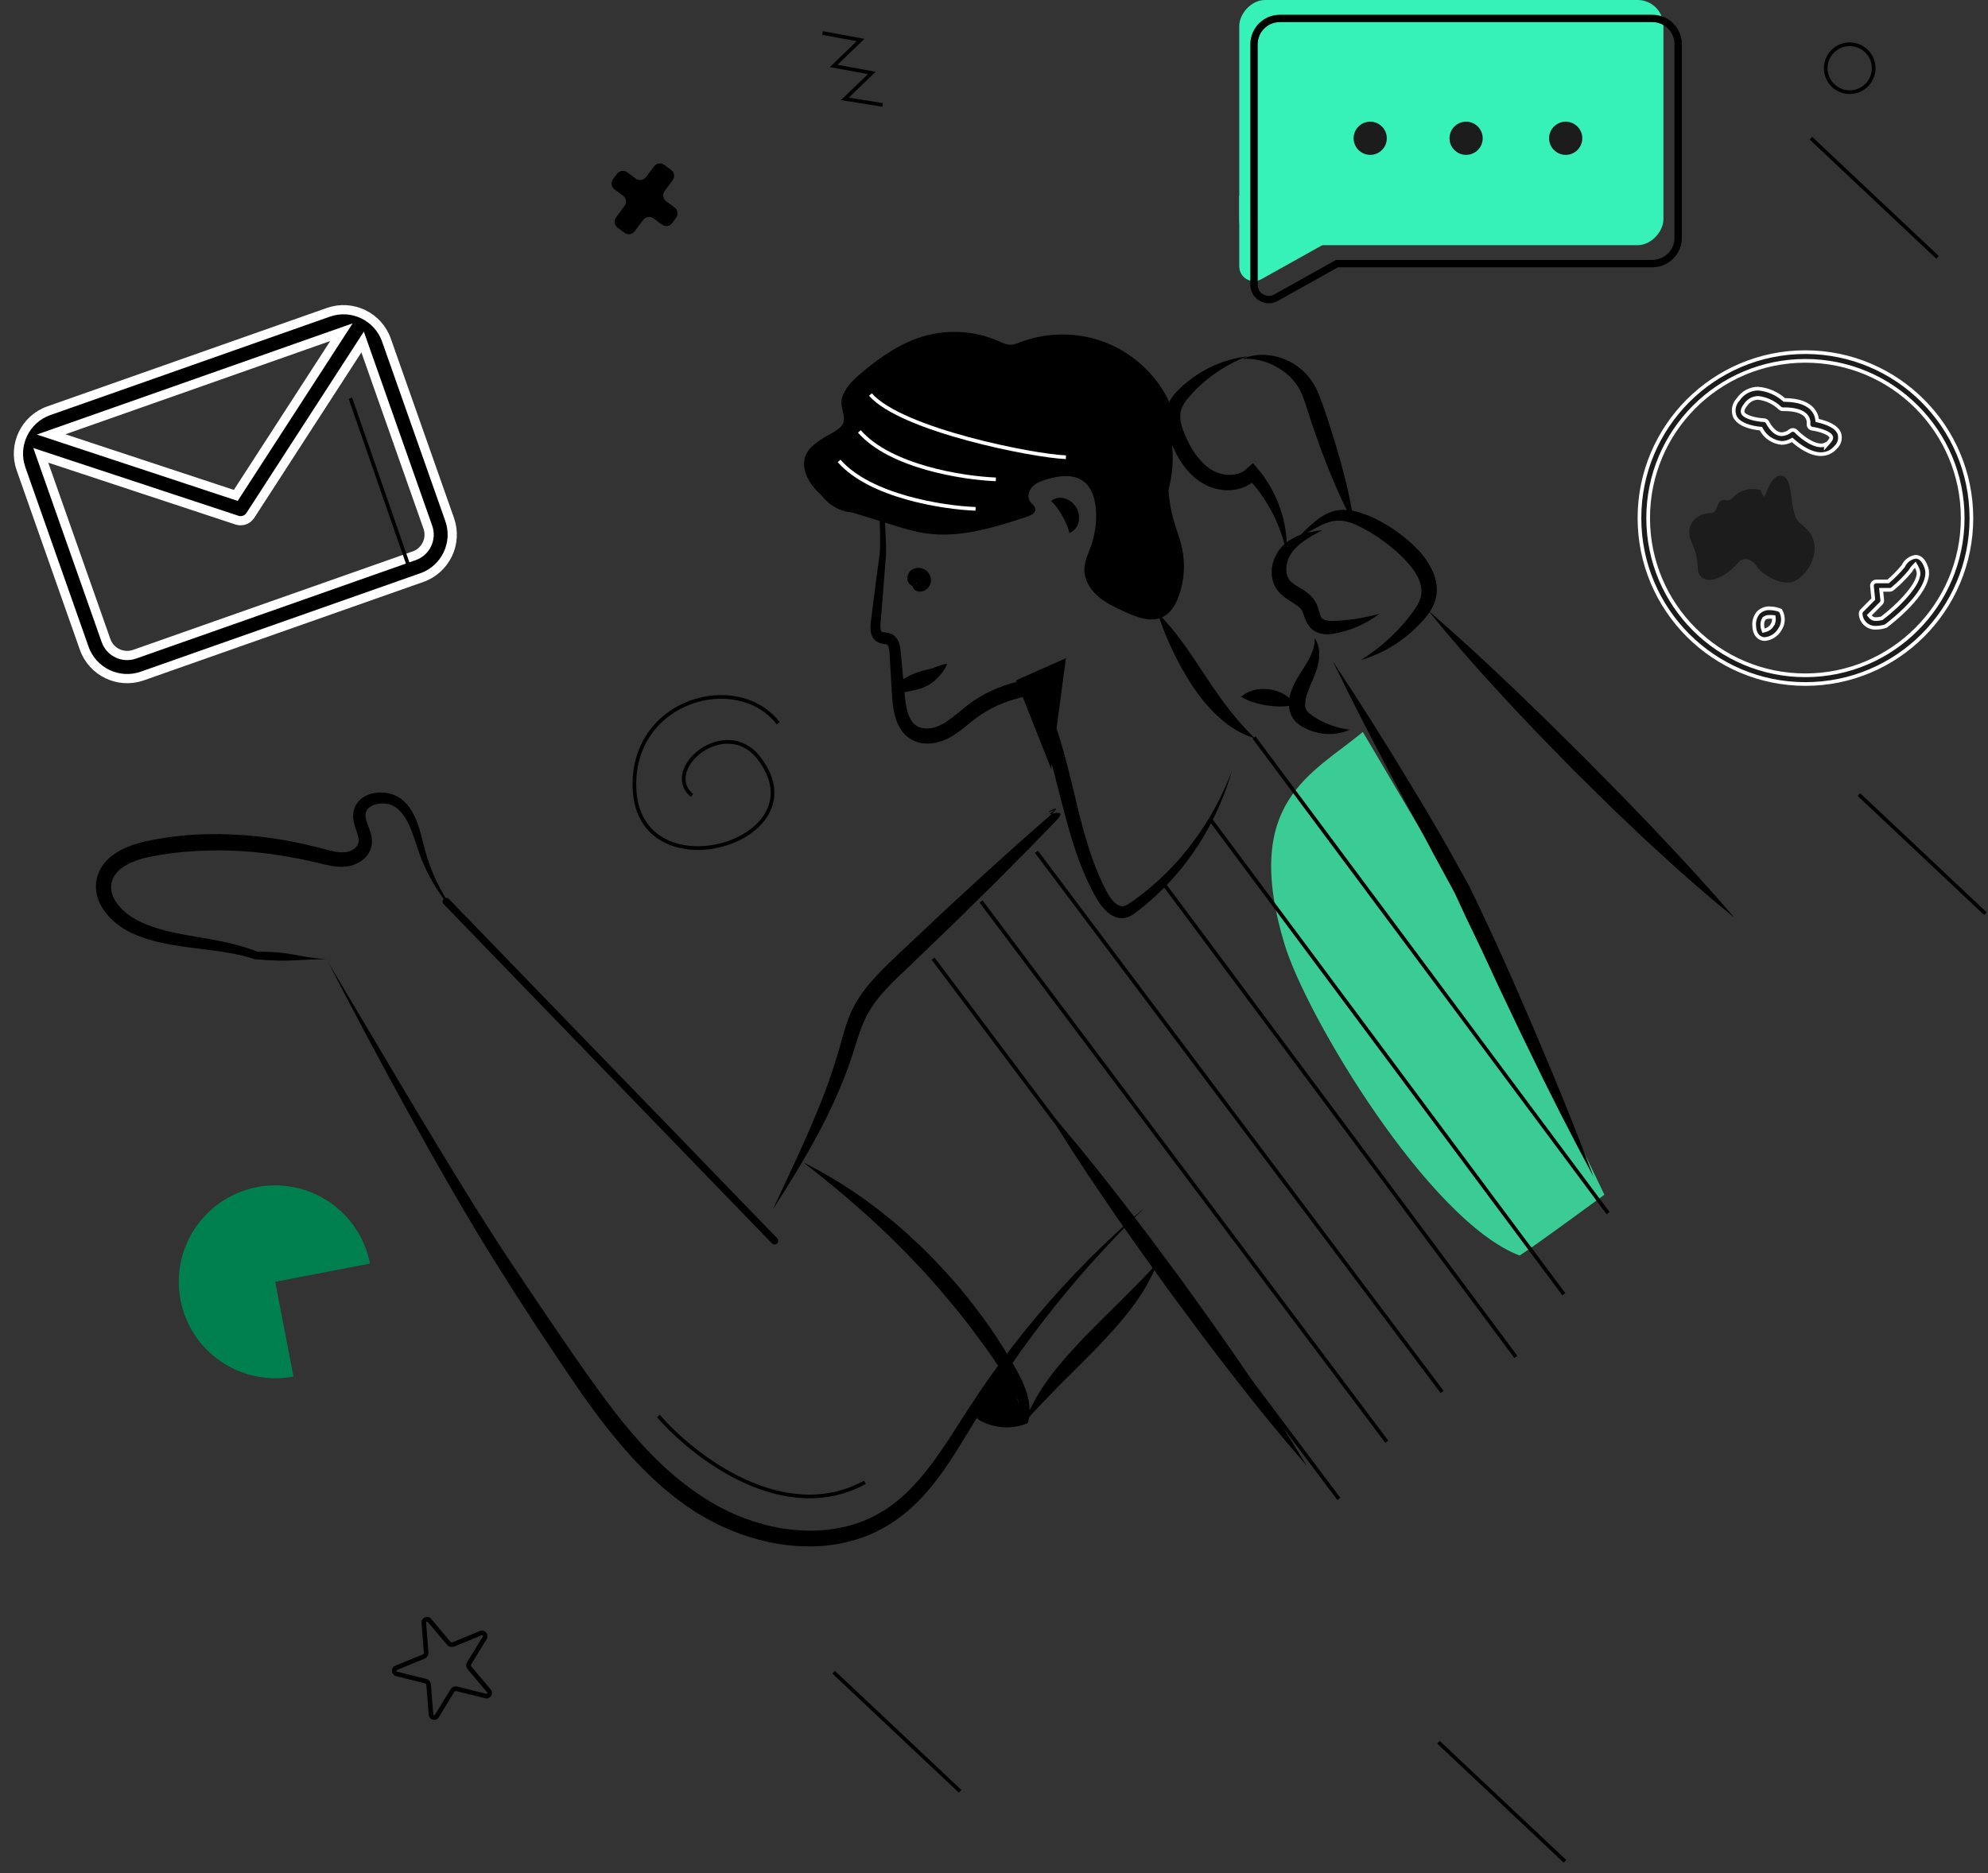 <svg width="539" height="508" viewBox="0 0 539 508" fill="none" xmlns="http://www.w3.org/2000/svg">
<rect x="0" y="0" width="539" height="508" fill="#333333" stroke="none"/>
<path d="M348.286 256.119C336.551 217.357 355.736 209.981 369.5 198.5L397.5 246.001L435 324.001C435 324.001 416 338.001 412 340.501C387.376 331.065 354.221 275.719 348.286 256.119Z" fill="#3BCC95"/>
<path d="M248.193 127.761C245.267 130.663 241.119 121.374 239.965 125.377C238.797 129.395 240.569 146.719 240.185 150.931L239.182 163.654L238.921 166.838C238.852 167.865 238.701 169.041 238.701 169.889C238.701 170.321 238.756 170.722 238.838 170.975C238.907 171.169 239.003 171.288 239.141 171.362C239.223 171.407 239.251 171.407 239.388 171.437C239.539 171.466 239.731 171.496 239.965 171.511C240.432 171.571 241.119 171.6 241.929 172.032C242.863 172.553 243.481 173.565 243.742 174.368C244.031 175.202 244.127 175.961 244.195 176.675L244.553 180.559L245.239 187.88C245.459 190.261 245.734 192.583 246.531 194.383C247.313 196.199 248.605 197.255 250.335 197.508C252.052 197.761 254.017 197.27 255.72 196.258C257.505 195.261 259.195 193.788 261.036 192.27C262.862 190.737 264.978 189.279 267.12 188.163C269.277 187.017 271.516 186.139 273.796 185.425C274.936 185.068 276.076 184.77 277.23 184.502L278.755 184.175L279.593 183.996L280.005 183.907C280.128 183.922 280.321 183.758 280.362 183.952L281.928 186.854C286.625 195.767 288.919 205.589 291.227 215.038C293.438 224.518 295.828 233.937 300.224 242.122C301.254 243.997 302.779 245.693 304.125 245.753C305.32 245.991 307.38 244.101 309.179 242.851C312.806 240.068 316.212 236.928 319.316 233.446C322.407 229.949 325.223 226.154 327.695 222.077C330.154 217.985 332.269 213.654 334 209.101C332.64 213.788 330.841 218.357 328.643 222.687C326.418 227.018 323.781 231.11 320.8 234.905C317.806 238.684 314.44 242.137 310.787 245.217C309.866 245.991 308.932 246.705 307.984 247.449C307.49 247.806 306.94 248.208 306.267 248.521C305.594 248.833 304.784 249.027 304.001 248.997C302.38 248.937 301.007 248.089 300.004 247.152C298.974 246.199 298.191 245.113 297.518 243.997C292.408 235.351 289.922 225.559 287.463 216.14C285.087 206.69 282.766 197.255 278.37 189.086C278.178 188.714 278.246 188.848 278.233 188.818C278.233 188.803 278.233 188.803 278.233 188.803C278.219 188.803 278.288 188.788 278.095 188.833C277.024 189.071 275.966 189.339 274.922 189.666C272.835 190.306 270.802 191.08 268.879 192.092C266.928 193.089 265.184 194.264 263.426 195.708C261.64 197.136 259.786 198.758 257.533 200.008C255.239 201.258 252.561 201.973 249.786 201.511C248.399 201.273 246.998 200.663 245.844 199.666C244.704 198.669 243.838 197.36 243.289 196.035C242.19 193.342 242.011 190.678 241.833 188.193L241.393 180.842L241.16 176.987C241.119 176.407 241.05 175.871 240.926 175.484C240.789 175.083 240.693 174.949 240.555 174.844C240.487 174.77 240.157 174.681 239.663 174.621C239.415 174.577 239.127 174.547 238.784 174.458C238.44 174.368 238.001 174.19 237.657 173.966C236.943 173.505 236.435 172.702 236.215 171.883C236.009 171.124 235.981 170.44 236.009 169.815C236.078 168.535 236.256 167.597 236.38 166.511L236.778 163.341C237.328 159.115 237.836 154.904 238.454 150.663C239.099 146.436 237.602 129.038 239.099 125.005C240.514 121.017 245.047 130.365 248.193 127.761Z" fill="black"/>
<path d="M289 178.5L275.5 184.5L285 208.5L289 178.5Z" fill="black"/>
<path d="M232.731 138.333C232.211 139.121 231.052 139.002 230.279 138.883C229.432 138.779 228.6 138.541 227.782 138.229C226.163 137.575 224.647 136.564 223.443 135.151C222.18 133.798 221.333 131.985 220.992 129.993C220.739 127.986 221.125 125.904 221.972 124.165C222.879 122.44 224.142 121.028 225.554 119.883C227.025 118.798 228.54 117.936 230.13 117.371C233.266 116.167 236.386 115.646 239.655 115.186C237.099 117.222 234.261 118.902 231.691 120.478C230.457 121.325 229.239 122.113 228.288 123.095C227.292 124.001 226.46 125.057 225.955 126.172C225.36 127.257 225.108 128.402 225.167 129.547C225.182 130.721 225.598 131.925 226.237 133.1C226.891 134.274 227.812 135.374 228.897 136.37C229.447 136.861 230.026 137.337 230.68 137.753C231.007 137.976 231.319 138.184 231.661 138.318C231.973 138.467 232.404 138.526 232.731 138.333Z" fill="black"/>
<path d="M231.601 116.538C230.888 115.423 230.517 114.026 230.531 112.628C230.546 111.216 230.873 109.804 231.468 108.496C232.671 105.834 234.796 103.798 236.921 102.148C239.031 100.453 241.126 99.011 243.415 97.494C245.718 96.082 248.244 94.789 250.993 93.971C253.742 93.228 256.58 92.915 259.404 93.019C262.212 93.198 264.991 93.763 267.577 94.818C270.162 95.829 272.584 97.271 274.62 99.115C275.616 100.051 276.611 101.018 277.369 102.192C278.127 103.352 278.632 104.764 278.469 106.087C278.186 104.779 277.369 103.768 276.448 102.965C275.526 102.133 274.427 101.508 273.342 100.869C271.158 99.635 268.84 98.743 266.477 98.119C264.099 97.554 261.692 97.167 259.285 97.242C256.878 97.227 254.485 97.569 252.227 98.252C249.938 98.847 247.739 99.873 245.555 101.122C243.355 102.296 241.111 103.738 238.912 104.987C236.772 106.295 234.781 107.693 233.34 109.581C231.928 111.454 230.977 113.937 231.601 116.538Z" fill="black"/>
<path d="M276.165 97.777C281.723 93.927 289.257 92.826 296.092 94.61C297.816 95.042 299.495 95.651 301.1 96.409C302.705 97.197 304.235 98.149 305.691 99.189C308.53 101.375 310.967 104.036 312.928 107.009C314.815 110.042 316.227 113.342 317.104 116.776C317.876 120.24 318.174 123.808 317.802 127.302C317.163 134.274 314.236 140.875 309.822 145.945C312.765 139.909 314.295 133.472 314.325 127.138C314.265 123.972 313.924 120.85 313.017 117.862C312.185 114.874 310.878 112.004 309.184 109.432C307.534 106.816 305.483 104.452 303.091 102.519C301.902 101.538 300.639 100.661 299.302 99.888C297.95 99.145 296.538 98.505 295.082 97.941C289.227 95.859 282.51 95.517 276.165 97.777Z" fill="black"/>
<path d="M314.637 139.076C316.851 140.681 318.59 143.03 319.556 145.662C319.808 146.316 320.016 147 320.195 147.669L320.611 149.75L320.759 151.861L320.729 153.987L320.417 156.083L319.942 158.149L319.199 160.142C318.902 160.781 318.59 161.42 318.233 162.03C316.851 164.483 314.771 166.519 312.319 167.738C313.537 165.285 314.355 162.936 315.053 160.632C315.172 160.038 315.335 159.458 315.499 158.893L315.856 157.139L316.153 155.399L316.301 153.645L316.435 151.876L316.42 150.107L316.361 148.323C316.286 147.728 316.227 147.148 316.212 146.524C315.885 144.13 315.439 141.677 314.637 139.076Z" fill="black"/>
<path d="M313.864 166.163C316.465 168.839 318.813 171.663 320.923 174.637C322.022 176.093 322.988 177.625 324.028 179.096C324.994 180.613 325.99 182.1 327 183.556C327.966 185.043 328.932 186.53 329.972 187.942C330.938 189.414 332.023 190.782 333.078 192.194C335.247 194.959 337.536 197.635 340.21 200.237C336.644 199.137 333.301 197.13 330.537 194.558C329.095 193.324 327.862 191.897 326.629 190.499C325.44 189.042 324.37 187.526 323.285 186.024C322.305 184.463 321.339 182.873 320.432 181.297C319.585 179.676 318.694 178.086 317.936 176.421C316.331 173.135 314.979 169.716 313.864 166.163Z" fill="black"/>
<path d="M286.359 219.5C280.846 222.741 290.787 218.003 286.359 222.552C281.976 227.131 277.533 231.665 273.045 236.14C268.602 240.659 264.04 245.06 259.538 249.52L245.852 262.721C241.26 267.033 236.773 271.314 234.41 276.666C233.162 279.342 232.315 282.33 231.349 285.393C230.353 288.455 229.254 291.488 228.005 294.446C223.102 306.34 216.445 317.237 209.579 327.911C214.929 316.389 220.516 304.987 224.751 293.183C225.776 290.224 226.727 287.251 227.589 284.248C228.436 281.245 229.224 278.078 230.546 274.942C231.899 271.79 233.875 268.95 236.015 266.453C238.169 263.925 240.502 261.681 242.791 259.48L256.64 246.457C261.321 242.176 265.942 237.835 270.667 233.613C275.363 229.346 280.103 225.139 284.888 220.976C289.643 216.903 280.43 221.968 286.359 219.5Z" fill="black"/>
<path d="M358.518 143.819C356.497 144.845 354.52 145.915 352.856 147.223C351.192 148.532 349.869 150.033 349.245 151.728C348.636 153.437 348.532 155.34 349.23 156.634C349.527 157.303 349.973 157.779 350.686 158.314C351.4 158.834 352.336 159.34 353.376 159.979C354.387 160.663 355.56 161.51 356.437 162.878C357.344 164.29 357.552 165.613 357.849 166.461C358.131 167.382 358.295 167.635 358.755 167.932C359.231 168.23 360.108 168.393 361.073 168.423C365.219 168.304 369.618 167.665 373.972 166.475C370.331 169.226 366.051 171.144 361.311 171.902C360.063 172.08 358.636 172.14 357.076 171.485C356.318 171.158 355.546 170.608 355.011 169.91C354.461 169.226 354.134 168.512 353.881 167.918C353.436 166.669 353.183 165.762 352.826 165.301C352.47 164.781 351.816 164.275 350.969 163.755C350.137 163.19 349.111 162.61 348.041 161.778C346.986 160.96 345.902 159.711 345.352 158.314C344.297 155.459 344.802 152.531 346.11 150.256C347.388 147.877 349.587 146.316 351.756 145.38C353.985 144.414 356.259 144.027 358.518 143.819Z" fill="black"/>
<path d="M351.608 146.286C352.618 145.082 353.718 143.937 354.877 142.867C356.051 141.797 357.254 140.756 358.696 139.879C360.107 139.002 361.876 138.377 363.674 138.288C365.472 138.199 367.21 138.526 368.815 139.046C372.04 140.057 374.848 141.618 377.612 143.372C380.331 145.231 382.798 147.282 385.087 149.765C386.186 151.058 387.197 152.456 388.014 154.047C388.831 155.622 389.426 157.406 389.559 159.339C389.648 161.257 389.158 163.294 388.266 164.884C387.39 166.505 386.275 167.783 385.176 168.943C380.762 173.715 375.086 177.224 369.053 178.963C374.373 175.618 378.89 171.44 382.516 166.698C383.407 165.479 384.24 164.29 384.774 163.13C385.309 161.956 385.488 160.841 385.354 159.651C385.146 157.273 383.63 154.82 381.758 152.723C379.886 150.583 377.597 148.546 375.22 146.836C372.872 145.067 370.227 143.506 367.626 142.302C366.319 141.737 364.981 141.336 363.659 141.217C362.336 141.098 361.014 141.306 359.647 141.826C358.295 142.332 356.928 143.075 355.575 143.818C354.223 144.577 352.901 145.394 351.608 146.286Z" fill="black"/>
<path d="M336.867 97.301C341.563 95.294 347.581 96.171 351.979 99.516C354.223 101.107 356.021 103.53 357.165 105.998C358.25 108.51 358.948 110.815 359.81 113.179L362.069 120.314C362.738 122.723 363.496 125.101 364.09 127.525C365.398 132.341 366.438 137.262 367.196 142.257C364.788 137.812 362.649 133.263 360.791 128.625C359.795 126.321 358.978 123.972 358.057 121.652L355.575 114.591C354.803 112.242 354.104 109.744 353.272 107.648C352.514 105.507 351.311 103.768 349.735 102.162C346.526 99.115 341.934 97.048 336.867 97.301Z" fill="black"/>
<path d="M361.371 179.364C368.592 190.276 375.576 201.322 382.308 212.517C385.711 218.092 389.039 223.696 392.279 229.42L397.078 238.013L398.267 240.168L399.337 242.384L401.477 246.829L405.637 255.763L409.65 264.698C412.235 270.689 414.895 276.651 417.406 282.687C422.548 294.699 427.407 306.83 432.028 319.08C425.832 307.544 419.903 295.903 414.241 284.129C411.358 278.271 408.609 272.34 405.801 266.452L401.685 257.562L397.465 248.776L395.414 244.361L394.389 242.146L393.23 240.005L388.579 231.442C385.607 225.688 382.337 220.009 379.291 214.226C373.08 202.749 367.106 191.124 361.371 179.364Z" fill="black"/>
<path d="M282.986 299.709C289.628 307.35 296.033 315.155 302.214 323.139C305.35 327.093 308.366 331.137 311.427 335.151L320.447 347.297L329.259 359.591C332.127 363.739 335.069 367.842 337.877 372.035C343.584 380.36 349.052 388.849 354.297 397.516C347.655 389.875 341.236 382.07 335.069 374.086C331.934 370.132 328.932 366.088 325.856 362.074L316.851 349.913L308.039 337.619C305.171 333.471 302.229 329.368 299.421 325.175C293.7 316.85 288.231 308.361 282.986 299.709Z" fill="black"/>
<path d="M89 261C103.206 284.757 122.487 318.099 137.703 341.157C145.371 352.634 153.068 364.155 161.063 375.35C169.027 386.485 177.765 397.218 188.865 404.86C194.333 408.695 200.411 411.624 206.845 413.349C210.04 414.241 213.339 414.791 216.638 414.999C219.937 415.237 223.25 415.118 226.475 414.553C232.968 413.557 239.061 410.732 244.039 406.391C249.076 402.095 253.088 396.564 256.892 390.87C260.637 385.132 264.293 379.171 268.334 373.521C272.346 367.842 276.596 362.327 281.069 357.005C290 346.36 299.822 336.504 310.343 327.509C300.401 337.143 291.174 347.445 282.763 358.372C278.558 363.828 274.561 369.433 270.756 375.171C266.923 380.895 263.505 386.827 259.805 392.759C256.12 398.661 252.048 404.563 246.595 409.35C243.905 411.758 240.829 413.795 237.545 415.4C234.276 417.036 230.725 418.047 227.158 418.715C223.577 419.37 219.937 419.503 216.341 419.28C212.744 419.072 209.163 418.493 205.701 417.541C198.762 415.727 192.164 412.591 186.294 408.532C174.54 400.326 165.61 389.131 157.6 377.803C149.725 366.341 142.117 354.804 134.761 343.045C120.02 319.6 101.69 285.604 89 261Z" fill="black"/>
<path d="M88.5 260.149C79.498 260.149 79.498 261 69.141 260.149C60.968 257.443 52.26 257.592 43.434 255.6C41.235 255.109 39.035 254.455 36.896 253.563C34.726 252.686 32.616 251.422 30.818 249.817C29.02 248.211 27.385 246.204 26.538 243.647C26.122 242.383 25.914 240.986 26.033 239.603C26.167 238.221 26.568 236.883 27.222 235.664C28.559 233.211 30.744 231.62 32.883 230.475C35.068 229.36 37.327 228.647 39.585 228.141C44.013 227.205 48.427 226.61 52.899 226.342C61.83 225.882 70.775 226.595 79.498 228.29C81.668 228.736 83.837 229.227 85.992 229.777C88.176 230.297 90.227 230.996 92.055 231.129C92.976 231.204 93.823 231.159 94.566 230.921C95.324 230.683 96.037 230.267 96.512 229.762C96.988 229.241 97.24 228.736 97.24 228.037C97.27 227.353 97.018 226.447 96.676 225.436C96.334 224.41 95.888 223.265 95.769 221.868C95.621 220.485 96.007 218.835 96.943 217.646C97.865 216.441 99.157 215.713 100.406 215.326C101.684 214.94 102.976 214.836 104.239 214.97C105.503 215.103 106.751 215.46 107.895 216.099C108.46 216.412 109.009 216.828 109.485 217.259C109.931 217.69 110.332 218.136 110.718 218.612C112.219 220.545 113.081 222.745 113.735 224.886C114.389 227.041 114.834 229.182 115.429 231.234C116.008 233.3 116.751 235.337 117.598 237.314C119.307 241.283 121.551 245.045 124.255 248.479C121.224 245.327 118.609 241.729 116.528 237.834C115.488 235.887 114.567 233.85 113.809 231.769C113.036 229.673 112.442 227.576 111.684 225.584C110.258 221.659 107.806 217.883 104.017 217.913C102.219 217.794 100.287 218.463 99.529 219.608C99.157 220.173 99.009 220.797 99.113 221.585C99.202 222.358 99.559 223.28 99.945 224.306C100.331 225.346 100.822 226.551 100.851 228.067C100.926 229.568 100.272 231.234 99.276 232.304C98.281 233.419 97.047 234.147 95.74 234.593C94.402 235.054 93.02 235.129 91.772 235.054C89.216 234.891 87.091 234.162 85.026 233.731C82.931 233.241 80.821 232.824 78.711 232.453C70.27 230.892 61.667 230.282 53.152 230.802C48.902 231.011 44.623 231.546 40.507 232.378C38.5 232.809 36.569 233.419 34.845 234.281C33.151 235.158 31.665 236.303 30.907 237.715C30.506 238.414 30.253 239.187 30.149 239.99C30.075 240.793 30.164 241.596 30.402 242.413C30.892 244.049 32.036 245.609 33.448 246.933C34.875 248.256 36.539 249.341 38.382 250.144C40.254 250.991 42.23 251.675 44.266 252.225C48.352 253.325 52.647 253.935 56.971 254.708C61.295 255.451 65.694 256.492 69.839 258.097C79.498 258.097 80.093 259.525 88.5 260.149Z" fill="black"/>
<path d="M228.585 107.042C229.693 104.509 231.814 102.577 233.935 100.804C239 96.576 244.602 92.776 250.965 91.035C257.438 89.261 264.497 89.784 270.654 92.475C271.73 92.951 272.838 93.505 274.009 93.489C274.975 93.473 275.909 93.093 276.811 92.745C283.87 90.085 291.862 90.037 298.953 92.586C306.043 95.135 312.169 100.297 315.904 106.836C317.122 108.974 318.12 111.301 318.404 113.755C318.832 117.334 317.756 120.896 317.202 124.459C316.315 130.016 316.679 135.764 318.23 141.163C318.943 143.617 319.892 146.008 320.446 148.509C321.412 152.863 321.111 157.503 319.576 161.698C318.768 163.931 317.502 166.147 315.397 167.256C312.153 168.95 308.228 167.43 304.904 165.894C302.356 164.722 299.744 163.519 297.639 161.667C295.534 159.814 293.936 157.17 293.999 154.352C294.046 152.151 295.075 150.124 295.803 148.05C296.895 144.947 297.37 141.638 297.149 138.36C296.959 135.368 296.041 132.169 293.603 130.428C290.834 128.464 287.035 129.019 283.775 130C282.35 130.428 280.878 130.966 279.865 132.059C278.852 133.151 278.457 134.956 279.359 136.144C279.818 136.745 280.578 137.189 280.688 137.933C280.878 139.057 279.565 139.769 278.488 140.118C269.546 143.047 260.208 146.008 250.917 144.63C247.815 144.171 244.808 143.253 241.833 142.318C239.079 141.463 236.309 140.608 233.555 139.753C231.608 139.152 229.646 138.55 227.81 137.679C225.404 136.539 223.22 134.956 221.384 133.04C218.931 130.459 217.079 126.659 218.488 123.382C219.406 121.276 221.431 119.93 223.362 118.695C225.293 117.46 228.664 116.273 228.807 113.945C228.933 111.428 227.367 109.829 228.585 107.042Z" fill="black"/>
<path d="M217.782 315.2C225.851 319.303 233.563 324.209 240.591 330.007C244.187 332.817 247.486 335.953 250.8 339.09C254.01 342.331 257.13 345.661 260.102 349.125C263 352.648 265.793 356.261 268.409 359.993C270.994 363.754 273.416 367.604 275.645 371.603C276.76 373.625 277.8 375.766 278.484 378.1C278.81 379.26 279.048 380.479 279.122 381.713C279.152 382.337 279.152 382.961 279.093 383.571C279.018 384.299 278.9 385.266 278.662 385.964L277.473 386.396C277.102 386.529 276.626 386.648 276.388 386.708C275.794 386.842 275.214 386.946 274.62 387.005C273.431 387.139 272.242 387.124 271.083 386.975C268.75 386.693 266.522 385.86 264.664 384.567C266.744 385.474 268.973 385.86 271.143 385.786C272.228 385.741 273.298 385.593 274.323 385.325C274.843 385.191 275.348 385.028 275.839 384.835C276.136 384.716 276.195 384.671 276.344 384.612L276.715 384.403C276.76 384.091 276.73 383.883 276.715 383.497C276.686 382.991 276.641 382.486 276.552 381.98C276.373 380.984 276.076 379.988 275.69 379.022C274.917 377.074 273.832 375.216 272.644 373.372C270.147 369.7 267.695 365.969 264.976 362.446C262.376 358.833 259.582 355.369 256.699 351.98C253.876 348.545 250.889 345.245 247.813 342.019C244.752 338.793 241.587 335.656 238.333 332.594C231.795 326.513 224.929 320.76 217.782 315.2Z" fill="black"/>
<path d="M277.83 385.667C279.494 381.192 281.946 377 284.829 373.209C286.225 371.276 287.786 369.492 289.316 367.679L294.116 362.49L299.049 357.525C300.728 355.919 302.333 354.239 304.012 352.634C307.281 349.333 310.565 346.078 313.775 342.554C312.051 346.999 309.54 351.162 306.642 354.923C305.231 356.841 303.656 358.625 302.125 360.424L297.326 365.597L292.392 370.563C290.713 372.183 289.138 373.863 287.459 375.469C284.219 378.784 280.965 382.084 277.83 385.667Z" fill="black"/>
<path d="M269.672 373.834C268.379 375.603 267.16 377.416 266.016 379.275C265.466 380.167 264.917 381.103 264.664 382.114C264.501 382.783 264.471 383.497 264.753 384.121C265.229 385.177 266.447 385.667 267.562 385.979C270.222 386.738 273.089 387.109 275.72 386.262C276.284 386.084 276.849 385.831 277.206 385.37C277.711 384.716 277.681 383.779 277.399 382.991C277.116 382.203 276.641 381.52 276.284 380.761C275.72 379.557 275.526 378.234 275.199 376.941C274.783 375.276 274.174 373.194 273.134 371.812C271.945 370.251 270.4 372.823 269.672 373.834Z" fill="black"/>
<path d="M338.13 96.647C331.547 99.174 325.841 103.352 321.71 108.466C320.759 109.744 320.135 110.978 320.016 112.272C319.882 113.58 320.18 115.052 320.73 116.524C321.829 119.527 323.404 122.589 325.47 124.834C327.491 127.183 330.091 128.684 332.989 128.759C333.969 128.818 334.935 128.699 335.812 128.417C336.258 128.283 336.674 128.09 337.06 127.867C338.026 127.213 338.873 126.306 339.705 125.577C340.359 126.306 341.013 127.138 341.637 127.896C341.786 128.09 341.949 128.283 342.098 128.476L342.484 128.997C342.647 129.234 342.826 129.457 342.974 129.71C347.165 135.761 349.23 143.135 348.859 150.196C347.477 143.254 344.416 136.965 340.196 131.791L339.676 131.197C339.527 131.018 339.557 131.093 339.497 131.033C339.423 130.989 339.349 130.914 339.289 130.929L339.126 131.152C338.502 131.568 337.833 131.91 337.149 132.178C335.767 132.713 334.326 132.951 332.885 132.966C330.804 132.936 328.754 132.446 326.867 131.494C325.009 130.558 323.449 129.249 322.111 127.792C320.819 126.306 319.764 124.685 318.887 123.005C318.01 121.325 317.297 119.66 316.688 117.817C316.153 115.959 315.766 113.892 316.123 111.707C316.465 109.477 317.713 107.574 319.036 106.206C324.222 100.81 331.102 97.494 338.13 96.647Z" fill="black"/>
<path d="M356.437 173.031C357.358 174.34 357.745 176.094 357.685 177.774C357.641 179.454 357.195 181.134 356.615 182.62C356.095 184.137 355.382 185.489 354.907 186.827C354.357 188.136 353.941 189.384 353.896 190.499C353.837 191.049 353.852 191.555 353.956 191.956C354.074 192.373 354.208 192.655 354.535 192.997C354.817 193.369 355.338 193.77 355.902 194.142C356.467 194.513 357.032 194.885 357.626 195.227C360.048 196.52 362.812 197.502 365.962 197.888C363.079 199.241 359.543 199.464 356.318 198.453C355.501 198.245 354.699 197.903 353.941 197.531C353.183 197.16 352.41 196.714 351.593 196.03C350.805 195.316 350.122 194.261 349.81 193.205C349.468 192.15 349.409 191.094 349.468 190.128C349.676 188.165 350.389 186.53 351.088 185.058C351.89 183.616 352.678 182.308 353.51 181.089C354.297 179.84 354.996 178.666 355.575 177.343C356.125 176.034 356.526 174.622 356.437 173.031Z" fill="black"/>
<path d="M248.058 159.209C247.478 159.075 246.929 158.778 246.527 158.272C246.126 157.796 245.829 157.023 246.111 156.057C246.245 155.566 246.468 155.135 246.943 154.734C247.404 154.347 247.969 154.124 248.489 154.02C249.574 153.916 250.48 154.214 251.297 154.853C251.669 155.21 251.996 155.671 252.204 156.235C252.412 156.815 252.427 157.35 252.367 157.871C252.129 158.897 251.58 159.64 250.852 160.026C250.168 160.458 249.291 160.577 248.548 160.279C248.162 160.131 247.865 159.878 247.657 159.566C247.449 159.253 247.389 158.807 247.582 158.555C247.85 158.733 248.088 158.629 248.236 158.525C248.4 158.406 248.519 158.257 248.548 158.109C248.637 157.811 248.593 157.573 248.519 157.44C248.489 157.395 248.459 157.365 248.444 157.336C248.444 157.336 248.489 157.38 248.533 157.395C248.623 157.44 248.756 157.484 248.831 157.499C248.875 157.499 248.905 157.499 248.905 157.499L249.083 157.455L249.054 157.469C248.994 157.484 248.86 157.573 248.801 157.663C248.637 157.871 248.771 157.782 248.756 157.455C248.756 157.321 248.697 157.202 248.697 157.202L248.89 157.41C248.875 157.395 248.86 157.38 248.845 157.365C248.831 157.35 248.831 157.35 248.875 157.38C248.92 157.395 248.979 157.425 249.083 157.455C249.128 157.455 249.009 157.455 248.979 157.484C248.86 157.529 248.741 157.648 248.637 157.811C248.415 158.138 248.221 158.629 248.058 159.209Z" fill="black"/>
<path d="M242 185.768C243.427 185.247 244.244 184.519 245.239 183.999C245.715 183.672 246.22 183.464 246.755 183.151L248.405 182.438C248.969 182.274 249.534 182.096 250.069 181.917C250.648 181.813 251.168 181.605 251.763 181.531C252.892 181.278 255.282 180.149 256.783 180C256.426 181.472 254.423 183.761 253.368 184.623C252.862 185.114 252.268 185.441 251.718 185.812C251.124 186.11 250.529 186.377 249.935 186.63L248.092 187.15C247.454 187.24 243.996 188.03 243.283 188C241.886 188.059 242.966 186.972 242 185.768Z" fill="black"/>
<path d="M285 135.863C286.025 135.015 287.482 134.792 288.73 135.194C289.384 135.342 289.948 135.714 290.513 136.115C291.018 136.561 291.479 137.096 291.865 137.691C292.177 138.33 292.4 138.985 292.534 139.653C292.578 140.337 292.623 141.006 292.415 141.66C292.133 142.939 291.196 144.084 289.933 144.53C289.666 143.236 289.22 142.374 288.938 141.66C288.73 141.304 288.641 140.991 288.447 140.709C288.329 140.412 288.18 140.144 288.002 139.906C287.898 139.639 287.734 139.356 287.541 139.103C287.392 138.791 287.17 138.553 286.961 138.197C286.486 137.572 285.981 136.755 285 135.863Z" fill="black"/>
<path d="M387.182 165.538C394.626 171.99 401.893 178.606 408.966 185.385C412.547 188.745 416.024 192.194 419.561 195.598L430.007 205.945L440.32 216.426C443.708 219.979 447.155 223.458 450.499 227.056C457.26 234.162 463.857 241.447 470.277 248.924C462.654 242.695 455.239 236.228 448.062 229.539C444.421 226.238 440.914 222.804 437.348 219.429L426.857 209.097L416.574 198.557C413.216 194.989 409.798 191.45 406.499 187.808C399.827 180.613 393.393 173.194 387.182 165.538Z" fill="black"/>
<path d="M336.481 188.983C337.625 188.002 338.918 187.363 340.24 187.095C340.909 186.902 341.563 186.902 342.246 186.828C342.915 186.843 343.584 186.887 344.252 186.932C344.906 187.066 345.56 187.229 346.199 187.407C346.823 187.675 347.462 187.868 348.041 188.24C349.23 188.879 350.285 189.86 351.088 191.139C349.602 191.451 348.309 191.63 347.105 191.585C346.481 191.63 345.917 191.525 345.322 191.525C344.743 191.451 344.178 191.377 343.598 191.332C343.034 191.213 342.469 191.109 341.89 191.005C341.325 190.842 340.745 190.767 340.166 190.544C339.007 190.247 337.803 189.712 336.481 188.983Z" fill="black"/>
<path d="M90.581 93.169L92.571 90.094L89.116 91.311L17.32 116.595L13.866 117.812L17.343 118.961L63.007 134.049L63.924 134.352L64.449 133.542L90.581 93.169ZM13.472 124.283L11.055 123.484L11.9 125.885L28.744 173.714C29.857 176.874 33.331 178.538 36.492 177.425L112.293 150.73C115.453 149.617 117.118 146.143 116.005 142.982L99.161 95.154L98.316 92.754L96.933 94.89L67.87 139.791L67.87 139.791C67.483 140.389 66.919 140.818 66.28 141.043C65.642 141.268 64.933 141.287 64.256 141.063L64.256 141.063L13.472 124.283ZM13.236 111.389L89.037 84.694C95.455 82.434 102.518 85.817 104.778 92.235L121.916 140.901C124.177 147.318 120.793 154.381 114.375 156.641L38.573 183.336C32.156 185.597 25.093 182.213 22.832 175.795L5.694 127.13C3.434 120.712 6.818 113.649 13.236 111.389Z" fill="black" stroke="white" stroke-width="2.5"/>
<rect width="115" height="66.484" rx="7" transform="matrix(-1 0 0 1 451 0)" fill="#36F2B9"/>
<path d="M336 72.245V53.008L366.547 61.992L341.951 75.737C339.285 77.227 336 75.299 336 72.245Z" fill="#36F2B9"/>
<path d="M362.508 71.484V70.484H362.248L362.02 70.611L362.508 71.484ZM345.951 80.737L346.439 81.61H346.439L345.951 80.737ZM456 12C456 7.582 452.418 4 448 4V6C451.314 6 454 8.686 454 12H456ZM456 64.484V12H454V64.484H456ZM448 72.484C452.418 72.484 456 68.903 456 64.484H454C454 67.798 451.314 70.484 448 70.484V72.484ZM362.508 72.484H448V70.484H362.508V72.484ZM362.02 70.611L345.463 79.864L346.439 81.61L362.996 72.357L362.02 70.611ZM345.463 79.864C343.464 80.981 341 79.536 341 77.245H339C339 81.063 343.106 83.472 346.439 81.61L345.463 79.864ZM341 77.245V64.484H339V77.245H341ZM341 64.484V58.008H339V64.484H341ZM339 12V58.008H341V12H339ZM347 4C342.582 4 339 7.582 339 12H341C341 8.686 343.686 6 347 6V4ZM448 4H347V6H448V4Z" fill="black"/>
<circle cx="4.5" cy="4.5" r="4.5" transform="matrix(-1 0 0 1 429 33)" fill="#1C1C1C"/>
<circle cx="4.5" cy="4.5" r="4.5" transform="matrix(-1 0 0 1 402 33)" fill="#1C1C1C"/>
<circle cx="4.5" cy="4.5" r="4.5" transform="matrix(-1 0 0 1 376 33)" fill="#1C1C1C"/>
<path d="M223 8.949L233.324 10.848L226.036 17.88L236.36 19.779L229.072 26.812L239.309 28.455" stroke="black"/>
<path d="M180.222 51.784C179.562 52.67 179.746 53.923 180.632 54.582L182.9 56.269C183.786 56.929 183.97 58.182 183.31 59.068L182.244 60.5C181.585 61.386 180.332 61.57 179.446 60.911L177.179 59.224C176.292 58.564 175.039 58.748 174.38 59.634L172.095 62.704C171.436 63.591 170.183 63.774 169.297 63.115L167.447 61.739C166.561 61.079 166.377 59.826 167.037 58.94L169.321 55.87C169.981 54.983 169.797 53.731 168.911 53.071L166.627 51.372C165.741 50.713 165.557 49.46 166.217 48.574L167.282 47.141C167.942 46.255 169.195 46.071 170.081 46.731L172.364 48.43C173.25 49.089 174.503 48.906 175.163 48.019L177.316 45.126C177.975 44.239 179.228 44.056 180.114 44.715L181.964 46.092C182.85 46.751 183.034 48.004 182.375 48.89L180.222 51.784Z" fill="black"/>
<path d="M100.3 342.679C99.322 337.6 96.86 332.925 93.226 329.245C89.591 325.566 84.948 323.047 79.881 322.006C74.815 320.966 69.554 321.451 64.764 323.401C59.973 325.351 55.869 328.677 52.969 332.959C50.069 337.242 48.504 342.288 48.472 347.46C48.44 352.632 49.943 357.697 52.789 362.015C55.636 366.333 59.699 369.71 64.465 371.719C69.231 373.727 74.486 374.278 79.564 373.3L74.621 347.622L100.3 342.679Z" fill="#007F4F"/>
<path d="M211 196.145C199.952 181.904 171.487 189.618 172.007 213.353C172.657 243.021 223.226 228.367 205.801 205.639C196.703 193.772 179.156 208.606 187.604 215.726" stroke="black"/>
<path d="M121 244.5L210 336.5" stroke="black" stroke-width="2" stroke-linecap="round"/>
<circle cx="501.5" cy="18.5" r="6.5" stroke="black"/>
<path d="M116.139 439.682L121.37 445.883C121.785 446.375 122.469 446.546 123.063 446.302L130.51 443.248C130.943 443.07 131.365 443.557 131.114 443.967L126.9 450.853C126.565 451.401 126.62 452.105 127.035 452.597L132.266 458.797C132.58 459.169 132.236 459.706 131.783 459.594L123.947 457.65C123.323 457.495 122.672 457.762 122.336 458.31L118.122 465.197C117.879 465.594 117.257 465.453 117.219 464.969L116.59 456.881C116.54 456.239 116.086 455.699 115.462 455.544L107.626 453.6C107.16 453.484 107.118 452.841 107.551 452.664L114.998 449.609C115.593 449.366 115.959 448.764 115.909 448.122L115.281 440.034C115.244 439.558 115.831 439.317 116.139 439.682ZM116.708 439.2C115.932 438.281 114.444 438.891 114.537 440.091L115.165 448.179C115.19 448.5 115.007 448.797 114.715 448.917L107.267 451.972C106.157 452.427 106.291 454.038 107.448 454.325L115.284 456.27C115.593 456.347 115.821 456.616 115.846 456.937L116.475 465.025C116.567 466.216 118.129 466.617 118.759 465.588L122.973 458.702C123.139 458.431 123.46 458.299 123.769 458.375L131.605 460.32C132.776 460.61 133.606 459.228 132.836 458.315L127.604 452.115C127.397 451.869 127.37 451.517 127.536 451.245L131.75 444.358C132.373 443.341 131.336 442.1 130.226 442.556L122.779 445.61C122.486 445.73 122.147 445.647 121.939 445.401L116.708 439.2Z" fill="black" stroke="black" stroke-width="0.5"/>
<path d="M266 244.5L376 391" stroke="black"/>
<path d="M253 260L363 406.5" stroke="black"/>
<path d="M281 231L391 377.5" stroke="black"/>
<path d="M315 239L411 368" stroke="black"/>
<path d="M328 222L424 351" stroke="black"/>
<path d="M340 200L436 329" stroke="black"/>
<path d="M178.5 384C188 395 212.5 414 234.5 402" stroke="black"/>
<path d="M264.5 138C255.667 137.667 235.9 134.6 227.5 125" stroke="white"/>
<path d="M270 130C261.167 129.667 241.4 126.6 233 117" stroke="white"/>
<path d="M289 124C280.167 123.667 244.4 116.6 236 107" stroke="white"/>
<path d="M95 108L111.5 155.5" stroke="black"/>
<path d="M489.5 183.14H489.501C513.038 183.112 532.112 164.038 532.14 140.501V140.5C532.14 116.951 513.049 97.86 489.5 97.86C465.951 97.86 446.86 116.951 446.86 140.5C446.86 164.049 465.951 183.14 489.5 183.14ZM444.5 140.5C444.5 115.647 464.647 95.5 489.5 95.5C514.341 95.528 534.473 115.659 534.5 140.501C534.5 165.353 514.353 185.5 489.5 185.5C464.647 185.5 444.5 165.353 444.5 140.5Z" fill="#1C1C1C" stroke="white"/>
<path d="M490.772 144.64C490.124 143.732 489.344 142.922 488.459 142.236C487.201 141.182 486.333 140.476 485.617 134.255C485.315 131.652 484.737 129 482.737 129C480.738 129 479.518 131.826 478.651 134.23C478.548 134.411 478.421 134.577 478.273 134.726C477.974 134.355 477.744 133.936 477.594 133.486L477.33 132.867L476.664 132.743C476.203 132.664 475.736 132.627 475.268 132.631C473.001 132.589 470.848 133.604 469.459 135.37C469.06 135.613 468.593 135.726 468.126 135.692C467.922 135.611 467.704 135.569 467.484 135.568C466.227 135.568 465.825 136.708 465.535 137.452C465.032 138.691 464.731 139.162 463.888 139.162C461.921 139.086 460.041 139.966 458.858 141.517C457.885 143.014 457.729 144.89 458.443 146.524L458.72 147.23C459.73 149.425 460.277 151.798 460.33 154.207C460.273 155.842 461.572 157.213 463.231 157.268C463.299 157.271 463.367 157.271 463.435 157.268C465.95 157.268 469.232 154.963 471.194 152.683C471.668 152.03 472.418 151.625 473.231 151.58C474.486 151.74 475.599 152.451 476.261 153.513C476.978 155.025 481.165 158 484.51 158C485.289 158.009 486.06 157.839 486.761 157.504C489.239 156.054 491.014 153.675 491.678 150.911C492.322 148.791 491.991 146.499 490.772 144.64Z" fill="#1C1C1C"/>
<path d="M479.742 164.959L479.742 164.959L479.751 164.959C480.615 164.966 481.473 165.115 482.289 165.4L482.729 165.566L482.921 165.929C483.665 167.467 483.53 169.285 482.568 170.697L482.558 170.712L482.549 170.727C481.689 172.207 480.162 173.173 478.458 173.318C477.866 173.313 477.193 173.094 476.655 172.571C476.116 172.048 475.672 171.182 475.617 169.816L475.616 169.8L475.615 169.783C475.474 168.459 475.889 167.137 476.759 166.13C477.555 165.353 478.63 164.931 479.742 164.959ZM477.993 170.618L478.151 171.035L478.584 170.926C479.419 170.715 480.136 170.177 480.572 169.434L480.56 169.427C480.859 168.925 480.993 168.342 480.942 167.76L480.905 167.341L480.487 167.305C480.215 167.281 479.941 167.28 479.669 167.302C479.203 167.272 478.741 167.408 478.365 167.687L478.291 167.742L478.242 167.819C477.88 168.384 477.733 169.059 477.827 169.721C477.829 170.028 477.885 170.331 477.993 170.618Z" fill="#1C1C1C" stroke="white"/>
<path d="M492.65 113.682L492.696 114.024L493.031 114.103C494.048 114.343 495.299 114.713 496.387 115.287C497.48 115.864 498.337 116.608 498.689 117.561C499.126 118.904 498.732 120.379 497.683 121.327L497.66 121.348L497.639 121.373C496.656 122.52 495.216 123.176 493.704 123.164V123.164H493.7C492.24 123.164 490.756 122.614 489.42 121.868C488.089 121.126 486.943 120.21 486.168 119.525L485.907 119.295L485.6 119.46C484.816 119.882 483.942 120.109 483.051 120.122C480.728 119.903 478.667 118.54 477.557 116.487L477.431 116.254L477.168 116.227C476.205 116.129 474.767 115.903 473.427 115.39C472.082 114.875 470.918 114.102 470.366 112.961C469.727 111.364 470.083 109.54 471.277 108.301L471.306 108.271L471.33 108.236C472.53 106.476 474.516 105.416 476.645 105.396C479.228 105.605 481.676 106.639 483.626 108.347L483.765 108.469L483.951 108.471C487.698 108.504 490.204 109.478 491.58 111.191L491.581 111.191C492.158 111.908 492.529 112.77 492.65 113.682ZM496.399 118.326C496.329 118.185 496.226 118.069 496.128 117.975C496.004 117.858 495.853 117.749 495.69 117.647C495.364 117.444 494.945 117.247 494.479 117.067C493.552 116.708 492.383 116.397 491.264 116.248C490.656 116.117 490.254 115.535 490.347 114.918L490.349 114.907L490.35 114.895C490.428 114.16 490.208 113.423 489.74 112.851C489.223 112.185 488.4 111.724 487.394 111.427C486.381 111.128 485.137 110.982 483.72 110.982H483.401V110.982L483.393 110.982C483.087 110.987 482.791 110.874 482.568 110.665C480.981 109.152 478.952 108.187 476.776 107.912L476.743 107.907L476.709 107.908C475.318 107.919 474.026 108.627 473.268 109.792C472.968 110.158 472.737 110.53 472.601 110.876C472.471 111.204 472.383 111.616 472.544 111.973L472.548 111.981L472.551 111.988C472.727 112.346 473.091 112.615 473.459 112.816C473.846 113.029 474.327 113.214 474.845 113.37C475.883 113.683 477.138 113.895 478.253 113.948L478.255 113.948C478.687 113.966 479.075 114.221 479.264 114.61C479.267 114.617 479.27 114.623 479.272 114.627C479.277 114.638 479.283 114.651 479.29 114.664C479.303 114.69 479.322 114.726 479.345 114.769C479.391 114.856 479.458 114.976 479.545 115.119C479.717 115.402 479.968 115.781 480.287 116.162C480.901 116.894 481.87 117.762 483.082 117.762H483.097L483.113 117.761C483.956 117.708 484.757 117.38 485.395 116.828C485.868 116.48 486.527 116.533 486.939 116.954C487.451 117.492 488.494 118.435 489.717 119.248C490.921 120.048 492.39 120.785 493.73 120.787C494.188 120.793 494.634 120.686 495.032 120.482V120.823L495.908 119.827C496.17 119.528 496.341 119.268 496.43 119.044C496.474 118.933 496.507 118.804 496.504 118.67C496.502 118.575 496.479 118.445 496.399 118.326Z" fill="#1C1C1C" stroke="white"/>
<path d="M522.309 154.011L522.309 154.012C522.742 155.348 522.483 156.87 521.738 158.483C520.995 160.092 519.796 161.731 518.449 163.259C515.758 166.311 512.55 168.835 511.461 169.673C511.348 169.757 511.22 169.821 511.085 169.86L511.085 169.86L511.078 169.862C510.301 170.102 509.493 170.23 508.68 170.244L508.67 170.244L508.66 170.244C508.637 170.246 508.613 170.247 508.59 170.248C506.401 170.335 504.555 168.632 504.466 166.443C504.459 166.122 504.583 165.813 504.809 165.585C504.809 165.585 504.809 165.585 504.809 165.585L507.732 162.645L507.899 162.477L507.875 162.241L507.539 158.983C507.539 158.982 507.539 158.982 507.539 158.982C507.535 158.942 507.533 158.9 507.533 158.858C507.536 158.207 508.067 157.681 508.719 157.684V157.684H508.722H511.729H511.913L512.052 157.566C513.487 156.35 514.807 155.007 515.997 153.552L516.036 153.505L516.063 153.449C516.683 152.132 517.92 151.213 519.358 150.997C519.797 151.003 520.307 151.121 520.807 151.517C521.326 151.928 521.876 152.673 522.309 154.011ZM510.112 167.698L510.206 167.673L510.283 167.614C512.585 165.873 515.231 163.449 517.197 161.11C518.179 159.942 519.006 158.778 519.533 157.717C520.047 156.684 520.332 155.64 520.054 154.769C519.949 154.415 519.806 154.072 519.626 153.749L519.296 153.155L518.827 153.647C518.534 153.955 518.275 154.294 518.056 154.658L517.936 154.855L517.939 154.864C516.506 156.613 514.905 158.217 513.159 159.655L513.152 159.66L513.146 159.666C512.931 159.855 512.654 159.96 512.367 159.961C512.367 159.961 512.367 159.961 512.367 159.961L510.587 159.961H510.03L510.089 160.514L510.324 162.712C510.324 162.713 510.324 162.713 510.325 162.713C510.36 163.067 510.234 163.418 509.982 163.668L509.98 163.67L507.124 166.543L506.812 166.857L507.085 167.205C507.476 167.701 508.093 167.963 508.72 167.899C509.19 167.888 509.658 167.82 510.112 167.698Z" fill="#1C1C1C" stroke="white"/>
<path d="M226 453.484L260.314 485.79" stroke="black"/>
<path d="M504 215.484L538.314 247.79" stroke="black"/>
<path d="M390 472.484L424.314 504.79" stroke="black"/>
<path d="M491 37.484L525.314 69.79" stroke="black"/>
</svg>
